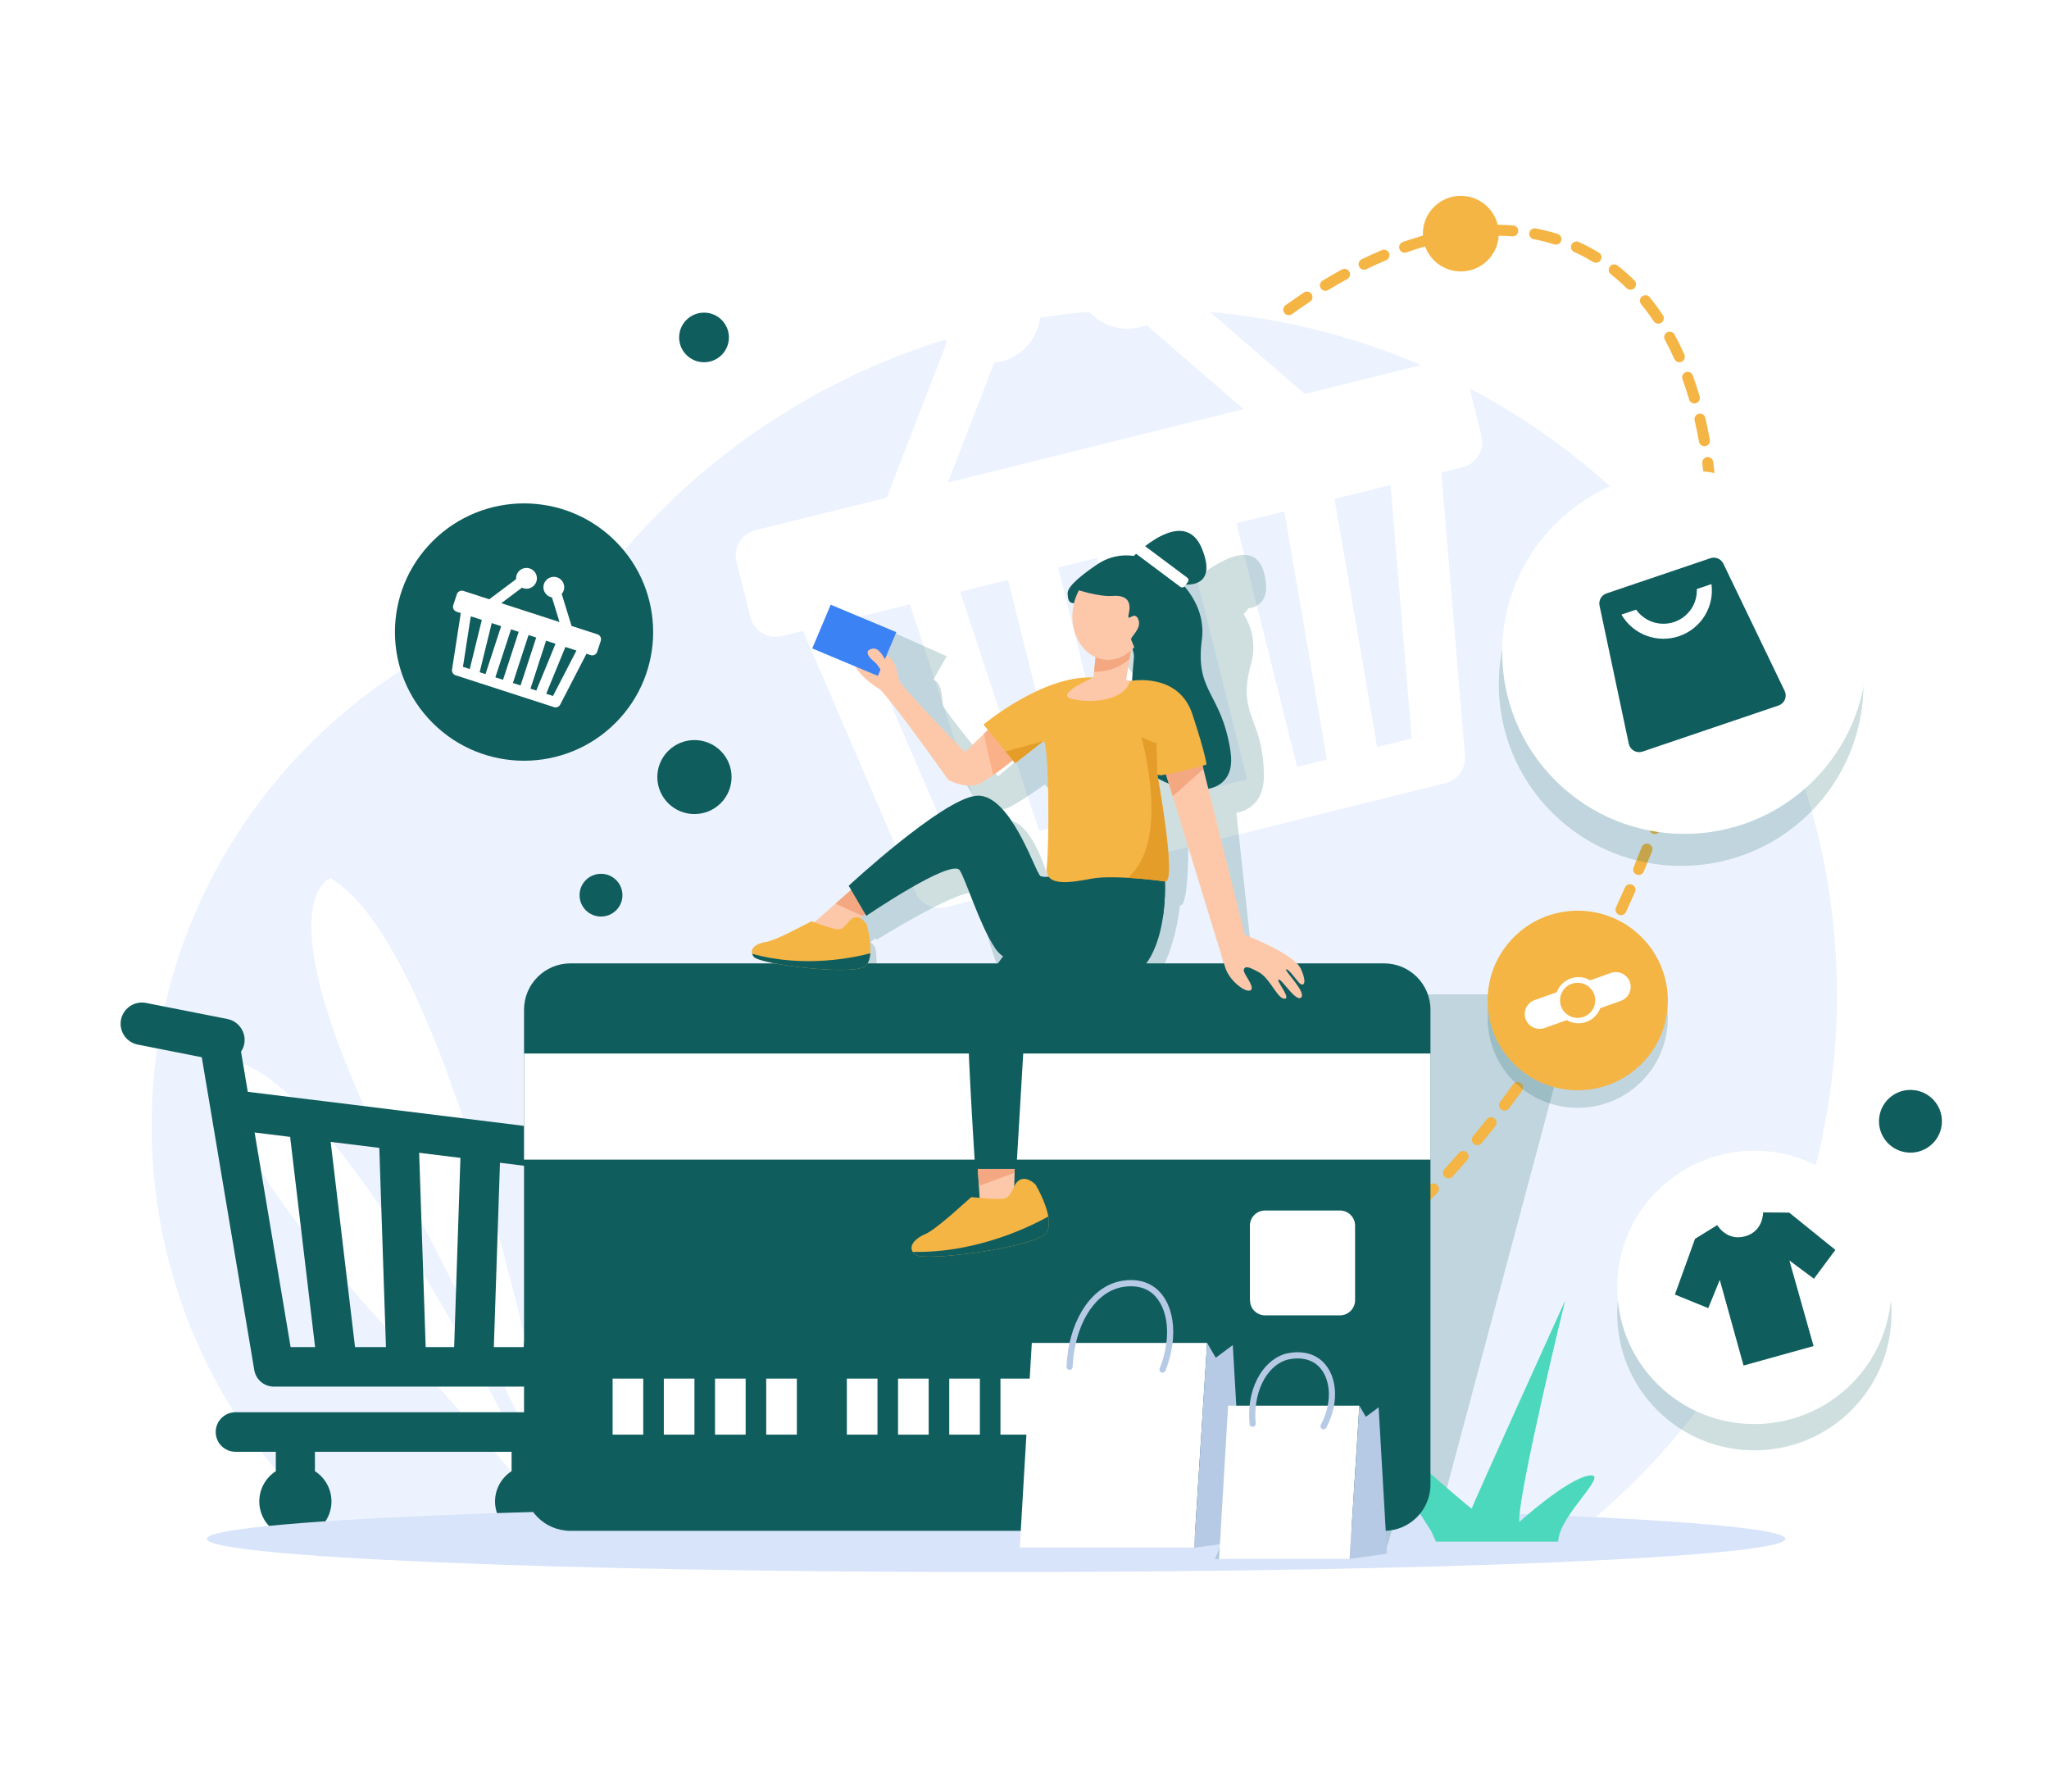 <svg width="430" height="376" viewBox="0 0 430 376" fill="none" xmlns="http://www.w3.org/2000/svg">
<path d="M465 0H-35V376H465V0Z" fill="white"/>
<path d="M73.998 324.372H217.474C243.211 303.561 259.66 271.789 259.66 236.187C259.66 173.495 208.655 122.673 145.736 122.673C82.817 122.673 31.81 173.495 31.81 236.187C31.81 271.789 48.26 303.561 73.998 324.372Z" fill="#ECF3FE"/>
<path d="M118.275 318.338C118.275 318.338 96.854 200.551 69.391 184.281C69.391 184.281 53.531 188.981 84.552 248.834C115.573 308.687 118.275 318.338 118.275 318.338Z" fill="white"/>
<path d="M118.445 322.873C118.445 322.873 75.6 230.216 49.461 222.615C49.461 222.615 37.377 229.86 75.765 272.67C114.153 315.481 118.445 322.873 118.445 322.873Z" fill="white"/>
<path d="M158.981 327.411H323.019C360.764 301.435 385.498 258.026 385.498 208.859C385.498 129.343 320.804 64.882 240.999 64.882C161.194 64.882 96.502 129.344 96.502 208.859C96.502 258.03 121.236 301.435 158.981 327.411Z" fill="#ECF3FE"/>
<path d="M137.428 251.083L136.446 249.363L133.71 244.569L131.665 240.985L130.386 238.742L128.83 238.554L120.144 237.483C120.13 237.476 120.115 237.473 120.099 237.474L119.83 237.447L110.534 236.299L89.717 233.724L84.122 233.034H84.086L73.172 231.687L68.36 231.093L65.106 230.692C65.075 230.684 65.043 230.681 65.011 230.683H64.965L51.996 229.078L50.951 222.855L50.58 220.643C50.912 220.162 51.142 219.618 51.256 219.045C51.392 218.359 51.363 217.651 51.173 216.977C51.173 216.975 51.172 216.972 51.17 216.971C51.168 216.969 51.166 216.968 51.163 216.968C50.938 216.179 50.5 215.467 49.897 214.909C49.293 214.351 48.547 213.97 47.741 213.806L30.641 210.432C30.354 210.377 30.063 210.349 29.771 210.349C28.663 210.351 27.595 210.764 26.775 211.507C25.954 212.25 25.44 213.27 25.332 214.369C25.224 215.468 25.529 216.568 26.188 217.455C26.848 218.343 27.814 218.955 28.901 219.172L42.344 221.827L42.593 223.32L44.259 233.203C44.275 233.355 44.3 233.506 44.334 233.656L53.364 287.47C53.526 288.438 54.026 289.317 54.777 289.952C55.527 290.586 56.48 290.935 57.464 290.937H121.541L120.162 296.312H49.368C48.275 296.328 47.231 296.772 46.464 297.548C45.697 298.325 45.266 299.371 45.266 300.46C45.266 301.55 45.697 302.596 46.464 303.372C47.231 304.148 48.275 304.592 49.368 304.609H57.884V308.678C56.509 309.561 55.458 310.864 54.887 312.392C54.317 313.92 54.259 315.59 54.721 317.154C55.182 318.718 56.14 320.091 57.45 321.067C58.76 322.043 60.352 322.571 61.988 322.571C63.624 322.571 65.216 322.043 66.526 321.067C67.835 320.091 68.793 318.718 69.255 317.154C69.717 315.59 69.658 313.92 69.088 312.392C68.518 310.864 67.467 309.561 66.091 308.678V304.609H107.358V308.678C105.983 309.561 104.932 310.864 104.362 312.392C103.792 313.92 103.733 315.59 104.195 317.154C104.657 318.718 105.614 320.091 106.924 321.067C108.234 322.043 109.826 322.571 111.462 322.571C113.098 322.571 114.69 322.043 116 321.067C117.31 320.091 118.268 318.718 118.729 317.154C119.191 315.59 119.133 313.92 118.563 312.392C117.992 310.864 116.941 309.561 115.566 308.678V304.609H123.396C124.319 304.608 125.215 304.302 125.943 303.738C126.671 303.173 127.19 302.383 127.417 301.493L130.625 288.964L131.234 286.567L138.97 256.346L139.419 254.597L137.428 251.083ZM60.99 282.645L53.789 239.748L53.431 237.615L56.391 237.982L60.878 238.537H60.888L62.787 254.528L64.045 265.127L66.126 282.645H60.99ZM74.508 282.645L72.426 265.127L70.634 250.016L69.645 241.704L69.393 239.588L78.394 240.694L79.599 240.843L79.669 242.892L79.731 244.781L79.826 247.61L80.41 265.127L80.996 282.645H74.508ZM96.482 247.186L95.889 265.127L95.308 282.645H89.332L88.744 265.127L88.157 247.61L88.034 243.971L87.963 241.876L90.347 242.171L96.623 242.946L96.482 247.186ZM112.269 264.725L112.216 265.127L109.883 282.645H103.637L104.22 265.127L104.669 251.605L104.73 249.782L104.837 246.57L104.855 246.046L104.924 243.969L111.162 244.738L113.088 244.976L114.87 245.195L112.269 264.725ZM123.659 282.645H118.275L121.226 260.522L122.861 248.262L123.134 246.21L125.46 246.492L132.692 247.385L123.659 282.645Z" fill="#105D5E"/>
<path d="M301.415 75.832L273.832 82.67L247.353 59.754C247.713 57.398 247.283 54.99 246.129 52.902C244.976 50.815 243.164 49.164 240.973 48.207C238.783 47.251 236.337 47.04 234.014 47.61C231.692 48.179 229.623 49.495 228.128 51.355C226.633 53.215 225.795 55.515 225.745 57.898C225.695 60.28 226.435 62.612 227.851 64.533C229.266 66.454 231.278 67.856 233.575 68.521C235.871 69.187 238.324 69.079 240.553 68.214C240.564 68.208 240.577 68.202 240.594 68.191L260.994 85.85L198.926 101.238L208.643 76.113C208.66 76.114 208.677 76.114 208.694 76.113C211.079 75.838 213.305 74.787 215.028 73.122C216.751 71.457 217.875 69.272 218.225 66.906C218.574 64.54 218.13 62.126 216.961 60.037C215.792 57.948 213.964 56.302 211.761 55.354C209.557 54.407 207.101 54.21 204.774 54.795C202.447 55.381 200.379 56.715 198.891 58.591C197.402 60.468 196.577 62.781 196.544 65.172C196.51 67.563 197.269 69.899 198.704 71.816L186.088 104.427L158.51 111.264C157.82 111.435 157.17 111.739 156.598 112.161C156.026 112.582 155.543 113.111 155.177 113.718C154.81 114.326 154.567 114.999 154.462 115.7C154.357 116.4 154.391 117.115 154.563 117.803L157.488 129.518C157.659 130.205 157.965 130.852 158.388 131.422C158.811 131.992 159.342 132.473 159.951 132.837C160.56 133.202 161.236 133.444 161.939 133.549C162.642 133.653 163.359 133.619 164.049 133.447L168.527 132.337L192.134 187.217C192.642 188.394 193.553 189.353 194.704 189.923C195.855 190.493 197.173 190.637 198.421 190.33L303.342 164.312C304.589 164.002 305.685 163.26 306.434 162.218C307.183 161.177 307.535 159.904 307.428 158.627L302.475 99.125L306.954 98.015C307.644 97.844 308.293 97.54 308.865 97.119C309.437 96.698 309.92 96.169 310.287 95.562C310.653 94.955 310.896 94.282 311.002 93.581C311.108 92.881 311.074 92.166 310.902 91.479L307.977 79.764C307.806 79.076 307.5 78.429 307.078 77.859C306.655 77.289 306.124 76.808 305.514 76.442C304.905 76.077 304.229 75.835 303.526 75.731C302.822 75.626 302.105 75.66 301.415 75.832ZM211.557 121.665L224.322 172.783L218.07 174.332C212.216 156.66 204.324 132.815 201.489 124.161L211.557 121.665ZM222.062 119.06L230.249 117.031L243.019 168.149L234.831 170.179L222.062 119.06ZM240.755 114.425L248.935 112.398L261.7 163.516L253.519 165.543L240.755 114.425ZM259.447 109.792L269.512 107.297C271.077 116.266 275.327 141.019 278.463 159.36L272.211 160.91L259.447 109.792ZM179.177 129.693L190.958 126.771C193.085 133.3 198.637 150.104 207.531 176.946L200.275 178.744L179.177 129.693ZM296.253 154.95L289.003 156.747C284.237 128.882 281.234 111.446 280.041 104.686L291.823 101.764L296.253 154.95Z" fill="white"/>
<g style="mix-blend-mode:multiply" opacity="0.2">
<path d="M273.532 208.313C272.516 205.101 262.791 201.195 262.791 201.195L259.474 170.559C262.75 169.901 265.308 167.582 265.24 162.595C265.073 150.192 259.496 150.418 262.547 139.255C263.622 135.328 262.808 131.751 260.984 128.844L261.693 128.054C261.793 127.945 261.857 127.808 261.876 127.661C264.201 127.372 266.732 125.866 265.294 120.258C263.572 113.537 256.866 117.167 253.063 119.89L252.564 119.468C252.312 119.256 251.904 119.312 251.649 119.593L250.839 120.495C250.585 120.777 250.585 121.176 250.839 121.389L250.976 121.505L250.754 121.693C248.19 121.303 245.404 121.903 242.953 123.393C239.978 125.201 235.903 127.956 235.747 129.56C235.595 131.125 235.858 131.595 236.814 131.608C236.637 132.062 236.486 132.525 236.361 132.996C235.179 137.46 236.662 141.511 239.726 142.95C239.499 143.884 239.194 145.121 238.972 146.022L238.679 147.204C228.12 146.64 214.199 157.074 214.199 157.074L214.967 158.21L213.997 159.027L209.458 162.86C209.458 162.86 198.125 149.125 197.888 147.998C197.65 146.871 197.782 143.956 196.452 142.959C196.271 142.831 196.077 142.722 195.874 142.635L198.663 137.682L185.708 131.918L180.539 141.097L189.078 144.896C189.685 146.788 192.042 148.691 193.328 149.57C194.979 150.698 205.147 168.66 205.147 168.66C205.147 168.66 208.841 170.941 211.958 169.307C212.792 168.868 213.757 168.289 214.723 167.675C216.515 166.533 218.313 165.274 219.277 164.586L219.687 165.192L226.308 160.53C227.472 160.832 224.385 182.629 223.241 186.99C223.007 187.878 223.075 188.532 223.363 189.009C222.797 189.089 222.1 189.128 221.616 188.869C221.507 188.81 221.361 188.464 221.174 187.91C219.924 184.221 216.835 171.246 210.42 172.03C203.051 172.933 181.119 190.898 181.119 190.898L181.496 191.758L177.808 194.649L172.83 198.549C172.646 198.471 172.457 198.405 172.264 198.352C172.122 198.36 164.347 202.352 162.189 202.656C160.31 202.919 158.604 203.852 158.84 205.165C158.883 205.384 158.966 205.593 159.084 205.782C160.077 207.42 179.989 209.895 182.369 207.662C183.029 207.041 183.431 206.094 183.663 205.054C184.267 202.352 183.742 199.008 183.742 199.008C183.709 198.967 183.345 198.094 182.61 197.692L183.167 197.271L183.754 196.827L183.924 197.21C183.924 197.21 203.526 185.033 204.89 187.664C205.896 189.604 207.514 199.404 209.921 203.803C210.398 204.672 210.905 205.329 211.444 205.675C206.991 210.731 203.087 215.19 202.682 216.039C201.716 218.069 199.261 250.314 199.261 250.314H199.802L199.33 256.375C198.368 256.281 197.658 256.205 197.595 256.226C197.429 256.277 189.388 262.98 186.908 263.95C184.754 264.796 182.999 266.33 183.682 267.71C183.801 267.941 183.963 268.148 184.159 268.319C185.836 269.84 210.274 266.721 212.431 263.555C213.031 262.674 213.222 261.509 213.186 260.29C213.091 257.122 211.454 253.577 211.454 253.577C211.381 253.526 210.02 251.824 208.341 252.583C207.755 252.846 207.329 253.372 206.941 253.958L207.42 251.113L207.555 250.312H207.904L213.721 221.335C213.721 221.335 225.428 214.457 236.01 210.85C241.589 208.949 244.546 202.907 246.093 197.622C246.815 195.124 247.327 192.571 247.622 189.989H247.639C249.874 190.326 249.372 172.36 249.235 168.384C249.911 168.805 250.62 169.172 251.355 169.48C251.478 170.232 251.624 171.118 251.788 172.112C253.526 182.734 257.315 205.81 257.731 208.08C258.274 211.041 261.483 213.549 262.443 212.76C263.404 211.97 261.189 209.237 261.552 208.475C261.915 207.713 262.557 207.772 264.691 209.066C266.825 210.361 267.729 214.591 269.227 214.591C270.725 214.591 267.888 210.674 268.582 210.561C269.276 210.448 271.546 215.409 272.774 214.312C274.003 213.214 270.01 208.672 270.436 208.448C270.861 208.224 271.794 209.858 272.641 211.069C273.487 212.279 274.548 211.527 273.532 208.313ZM245.387 147.768L246.782 143.35L247.348 141.572C247.467 141.478 247.585 141.384 247.701 141.283C247.834 141.911 247.87 142.472 247.774 142.919C247.586 143.833 247.141 145.638 246.682 147.874C246.421 147.908 246.273 147.936 246.273 147.936L245.387 147.768Z" fill="#105D5E"/>
</g>
<g style="mix-blend-mode:multiply" opacity="0.2">
<path d="M321.573 208.638H150.861C145.475 208.638 140.007 212.757 138.648 217.836L136.321 226.54L130.686 247.613L113.436 312.125C112.077 317.201 115.343 321.323 120.73 321.323H291.442C296.828 321.323 302.297 317.204 303.656 312.125L320.906 247.613L326.541 226.54L328.868 217.836C330.225 212.757 326.959 208.638 321.573 208.638Z" fill="#105D5E"/>
</g>
<path d="M209.042 329.843C300.52 329.843 374.676 326.722 374.676 322.871C374.676 319.021 300.52 315.899 209.042 315.899C117.565 315.899 43.408 319.021 43.408 322.871C43.408 326.722 117.565 329.843 209.042 329.843Z" fill="#D7E4F9"/>
<path d="M129.134 151.708C139.715 141.165 139.715 124.071 129.134 113.528C118.553 102.984 101.397 102.984 90.816 113.528C80.234 124.071 80.234 141.165 90.816 151.708C101.397 162.251 118.553 162.251 129.134 151.708Z" fill="#105D5E"/>
<path d="M125.377 133.092L119.946 131.334L117.881 124.622C118.194 124.259 118.378 123.803 118.404 123.325C118.43 122.847 118.298 122.374 118.027 121.979C117.755 121.583 117.361 121.288 116.905 121.139C116.448 120.99 115.955 120.995 115.502 121.154C115.048 121.312 114.66 121.615 114.397 122.016C114.134 122.416 114.011 122.892 114.047 123.37C114.084 123.847 114.277 124.299 114.597 124.656C114.917 125.013 115.347 125.254 115.819 125.343H115.828L117.42 130.513L105.2 126.557L109.54 123.305C109.543 123.308 109.546 123.31 109.549 123.311C109.984 123.517 110.476 123.574 110.947 123.473C111.418 123.372 111.843 123.119 112.155 122.753C112.467 122.387 112.649 121.929 112.673 121.449C112.697 120.969 112.561 120.495 112.287 120.1C112.013 119.705 111.616 119.412 111.157 119.265C110.698 119.118 110.204 119.126 109.75 119.287C109.296 119.449 108.909 119.755 108.647 120.159C108.386 120.563 108.266 121.041 108.306 121.519L102.675 125.739L97.245 123.981C97.109 123.937 96.966 123.92 96.824 123.931C96.681 123.942 96.543 123.981 96.415 124.046C96.288 124.11 96.175 124.199 96.082 124.308C95.989 124.416 95.919 124.541 95.874 124.677L95.12 126.984C95.031 127.257 95.055 127.554 95.185 127.81C95.316 128.066 95.544 128.26 95.818 128.349L96.7 128.631L94.864 140.485C94.825 140.739 94.878 140.999 95.013 141.218C95.148 141.437 95.357 141.602 95.603 141.681L116.263 148.369C116.509 148.448 116.775 148.438 117.014 148.34C117.252 148.242 117.449 148.062 117.567 147.834L123.075 137.169L123.957 137.451C124.092 137.495 124.236 137.512 124.378 137.501C124.52 137.489 124.659 137.451 124.786 137.386C124.914 137.321 125.027 137.232 125.119 137.124C125.212 137.016 125.282 136.89 125.326 136.755L126.081 134.449C126.167 134.176 126.142 133.88 126.01 133.626C125.878 133.372 125.651 133.18 125.377 133.092ZM105.172 131.378L101.887 141.442L100.66 141.043C101.549 137.412 102.75 132.512 103.191 130.736L105.172 131.378ZM107.241 132.048L108.852 132.57L105.566 142.634L103.955 142.111L107.241 132.048ZM110.92 133.239L112.53 133.761L109.245 143.825L107.635 143.303L110.92 133.239ZM114.599 134.431L116.58 135.072C115.89 136.764 113.972 141.435 112.548 144.893L111.322 144.494L114.599 134.431ZM98.796 129.315L101.116 130.067C100.781 131.405 99.934 134.861 98.584 140.374L97.156 139.911L98.796 129.315ZM116.051 146.027L114.624 145.565C116.786 140.311 118.136 137.022 118.654 135.743L120.974 136.495L116.051 146.027Z" fill="white"/>
<path d="M290.805 260.178C290.57 260.178 290.34 260.107 290.147 259.973C289.954 259.84 289.806 259.651 289.723 259.432C289.64 259.213 289.626 258.974 289.683 258.747C289.739 258.52 289.864 258.315 290.041 258.161C291.173 257.168 292.319 256.135 293.442 255.091C293.667 254.882 293.965 254.771 294.271 254.782C294.578 254.792 294.867 254.924 295.076 255.147C295.286 255.37 295.397 255.667 295.386 255.973C295.376 256.278 295.244 256.567 295.02 256.775C293.879 257.835 292.718 258.884 291.567 259.891C291.357 260.076 291.085 260.178 290.805 260.178ZM297.567 253.893C297.337 253.894 297.112 253.826 296.921 253.699C296.73 253.572 296.581 253.39 296.494 253.178C296.407 252.967 296.385 252.733 296.432 252.509C296.478 252.285 296.59 252.079 296.755 251.919C297.832 250.858 298.917 249.757 299.978 248.658C300.191 248.438 300.483 248.31 300.79 248.304C301.097 248.298 301.393 248.414 301.615 248.626C301.836 248.838 301.964 249.129 301.97 249.434C301.976 249.74 301.86 250.036 301.647 250.256C300.572 251.373 299.472 252.485 298.379 253.56C298.163 253.774 297.871 253.894 297.567 253.894V253.893ZM303.97 247.244C303.746 247.243 303.527 247.178 303.339 247.056C303.151 246.935 303.003 246.761 302.913 246.557C302.822 246.353 302.793 246.127 302.829 245.906C302.865 245.686 302.964 245.481 303.115 245.316C304.138 244.196 305.165 243.045 306.167 241.891C306.266 241.777 306.387 241.683 306.523 241.615C306.659 241.548 306.807 241.507 306.958 241.497C307.11 241.486 307.262 241.505 307.406 241.553C307.55 241.6 307.683 241.676 307.798 241.775C307.912 241.874 308.006 241.995 308.074 242.13C308.142 242.265 308.183 242.413 308.194 242.563C308.204 242.714 308.185 242.866 308.137 243.009C308.089 243.153 308.014 243.286 307.914 243.4C306.9 244.566 305.86 245.733 304.825 246.867C304.717 246.985 304.585 247.08 304.438 247.145C304.29 247.21 304.131 247.244 303.97 247.244ZM310.024 240.277C309.806 240.276 309.593 240.214 309.408 240.097C309.224 239.98 309.077 239.814 308.984 239.617C308.891 239.42 308.855 239.201 308.882 238.986C308.908 238.77 308.996 238.566 309.134 238.397C310.098 237.232 311.069 236.031 312.017 234.825C312.209 234.594 312.485 234.446 312.785 234.414C313.085 234.382 313.386 234.468 313.623 234.654C313.86 234.84 314.015 235.111 314.055 235.409C314.094 235.707 314.015 236.008 313.835 236.249C312.875 237.465 311.893 238.679 310.917 239.859C310.808 239.99 310.672 240.096 310.518 240.168C310.364 240.24 310.195 240.278 310.024 240.277ZM315.741 233.034C315.527 233.034 315.316 232.974 315.134 232.861C314.951 232.749 314.804 232.588 314.708 232.396C314.612 232.205 314.571 231.991 314.591 231.778C314.61 231.565 314.689 231.361 314.818 231.19C315.728 229.982 316.643 228.739 317.538 227.494C317.626 227.371 317.738 227.267 317.867 227.187C317.996 227.107 318.139 227.053 318.289 227.029C318.439 227.004 318.592 227.009 318.74 227.043C318.888 227.078 319.028 227.141 319.151 227.229C319.274 227.317 319.379 227.429 319.459 227.557C319.539 227.686 319.593 227.829 319.618 227.978C319.643 228.127 319.638 228.28 319.603 228.427C319.569 228.574 319.505 228.713 319.417 228.836C318.513 230.094 317.588 231.351 316.668 232.573C316.56 232.716 316.42 232.833 316.259 232.912C316.099 232.992 315.921 233.034 315.741 233.034ZM321.129 225.543C320.919 225.543 320.713 225.485 320.533 225.377C320.353 225.269 320.206 225.113 320.108 224.928C320.01 224.743 319.964 224.534 319.976 224.325C319.988 224.116 320.058 223.914 320.176 223.741C321.034 222.491 321.894 221.209 322.734 219.93C322.815 219.799 322.922 219.685 323.047 219.596C323.173 219.506 323.316 219.443 323.467 219.409C323.618 219.375 323.774 219.372 323.926 219.4C324.078 219.427 324.223 219.485 324.352 219.569C324.482 219.654 324.593 219.763 324.679 219.891C324.765 220.019 324.825 220.163 324.855 220.314C324.884 220.465 324.883 220.621 324.851 220.771C324.819 220.922 324.757 221.065 324.669 221.191C323.82 222.484 322.951 223.779 322.084 225.045C321.978 225.199 321.836 225.325 321.67 225.411C321.504 225.498 321.319 225.543 321.132 225.543H321.129ZM326.191 217.835C325.985 217.835 325.783 217.78 325.605 217.675C325.427 217.571 325.281 217.421 325.181 217.241C325.081 217.061 325.031 216.858 325.037 216.652C325.042 216.447 325.103 216.246 325.212 216.072C326.018 214.787 326.824 213.47 327.61 212.16C327.684 212.022 327.785 211.901 327.907 211.803C328.029 211.705 328.17 211.633 328.321 211.592C328.472 211.55 328.629 211.539 328.785 211.56C328.94 211.58 329.089 211.633 329.224 211.713C329.358 211.793 329.475 211.899 329.567 212.026C329.658 212.152 329.724 212.296 329.758 212.448C329.792 212.6 329.795 212.758 329.767 212.911C329.738 213.065 329.678 213.211 329.591 213.341C328.798 214.664 327.988 215.994 327.169 217.289C327.065 217.454 326.921 217.59 326.75 217.685C326.579 217.78 326.387 217.83 326.191 217.83V217.835ZM330.932 209.922C330.73 209.922 330.531 209.869 330.355 209.768C330.18 209.667 330.034 209.522 329.933 209.348C329.831 209.173 329.777 208.975 329.777 208.774C329.776 208.572 329.829 208.374 329.929 208.199C330.684 206.883 331.439 205.535 332.168 204.193C332.24 204.061 332.339 203.943 332.457 203.848C332.575 203.753 332.71 203.682 332.856 203.639C333.002 203.596 333.154 203.582 333.305 203.598C333.456 203.614 333.602 203.66 333.736 203.732C333.869 203.804 333.987 203.902 334.082 204.02C334.178 204.137 334.249 204.272 334.292 204.417C334.335 204.562 334.349 204.715 334.333 204.865C334.317 205.015 334.272 205.161 334.199 205.294C333.459 206.649 332.698 208.01 331.935 209.336C331.834 209.513 331.688 209.659 331.512 209.761C331.336 209.863 331.136 209.917 330.932 209.917V209.922ZM335.353 201.827C335.154 201.827 334.959 201.776 334.786 201.679C334.614 201.581 334.469 201.442 334.366 201.272C334.263 201.103 334.205 200.911 334.198 200.713C334.192 200.516 334.236 200.32 334.327 200.144C335.03 198.795 335.73 197.418 336.408 196.054C336.659 195.546 336.909 195.039 337.157 194.531C337.302 194.276 337.539 194.086 337.82 193.999C338.101 193.912 338.405 193.935 338.67 194.063C338.934 194.192 339.14 194.416 339.244 194.69C339.349 194.964 339.344 195.268 339.232 195.539C338.98 196.051 338.729 196.563 338.477 197.075C337.792 198.454 337.086 199.843 336.376 201.205C336.279 201.391 336.131 201.547 335.951 201.656C335.771 201.765 335.564 201.823 335.353 201.823V201.827ZM340.176 192.023C339.983 192.023 339.792 191.973 339.622 191.88C339.452 191.787 339.309 191.653 339.204 191.491C339.1 191.328 339.038 191.142 339.025 190.949C339.011 190.756 339.047 190.563 339.127 190.388C339.768 189.009 340.403 187.601 341.014 186.207C341.141 185.932 341.371 185.719 341.654 185.611C341.937 185.504 342.252 185.512 342.529 185.634C342.807 185.755 343.025 185.98 343.138 186.26C343.251 186.541 343.249 186.854 343.132 187.132C342.511 188.542 341.87 189.961 341.224 191.354C341.13 191.552 340.983 191.72 340.797 191.838C340.612 191.956 340.396 192.018 340.176 192.019V192.023ZM343.89 183.584C343.699 183.584 343.511 183.537 343.343 183.447C343.175 183.358 343.032 183.228 342.926 183.07C342.821 182.912 342.756 182.73 342.738 182.541C342.72 182.352 342.749 182.161 342.823 181.986C343.408 180.576 343.988 179.148 344.543 177.734C344.655 177.45 344.876 177.221 345.156 177.099C345.437 176.976 345.756 176.97 346.041 177.081C346.326 177.193 346.556 177.413 346.679 177.692C346.802 177.972 346.808 178.289 346.696 178.574C346.135 180.002 345.55 181.447 344.958 182.87C344.87 183.08 344.722 183.26 344.532 183.387C344.342 183.514 344.118 183.582 343.89 183.582V183.584ZM347.261 175.003C347.125 175.003 346.99 174.979 346.862 174.931C346.575 174.826 346.341 174.611 346.212 174.333C346.084 174.056 346.071 173.739 346.176 173.453C346.706 172.021 347.225 170.569 347.722 169.135C347.771 168.992 347.849 168.86 347.949 168.747C348.05 168.634 348.172 168.541 348.309 168.475C348.445 168.409 348.593 168.37 348.745 168.361C348.897 168.352 349.048 168.373 349.192 168.422C349.335 168.472 349.468 168.549 349.581 168.649C349.695 168.749 349.788 168.871 349.854 169.007C349.921 169.143 349.96 169.291 349.969 169.442C349.978 169.593 349.957 169.744 349.908 169.887C349.406 171.336 348.881 172.801 348.346 174.251C348.263 174.47 348.116 174.659 347.922 174.793C347.729 174.926 347.499 174.998 347.264 174.998L347.261 175.003ZM350.274 166.291C350.092 166.29 349.913 166.247 349.751 166.165C349.589 166.083 349.448 165.964 349.341 165.817C349.234 165.67 349.163 165.501 349.134 165.322C349.105 165.143 349.118 164.959 349.174 164.787C349.645 163.334 350.099 161.861 350.533 160.409C350.576 160.264 350.648 160.129 350.744 160.012C350.839 159.894 350.957 159.797 351.091 159.725C351.225 159.653 351.371 159.608 351.522 159.592C351.673 159.577 351.826 159.591 351.971 159.634C352.117 159.677 352.252 159.749 352.37 159.844C352.488 159.939 352.586 160.057 352.658 160.19C352.73 160.323 352.775 160.469 352.791 160.62C352.807 160.77 352.792 160.922 352.749 161.067C352.311 162.535 351.849 164.024 351.375 165.494C351.299 165.724 351.152 165.925 350.954 166.068C350.756 166.21 350.518 166.286 350.274 166.286V166.291ZM352.91 157.455C352.807 157.455 352.705 157.441 352.606 157.413C352.311 157.333 352.06 157.139 351.908 156.875C351.756 156.611 351.715 156.298 351.794 156.003C352.2 154.527 352.591 153.035 352.957 151.571C353.031 151.275 353.22 151.02 353.483 150.862C353.745 150.705 354.06 150.658 354.358 150.732C354.655 150.806 354.911 150.994 355.069 151.256C355.227 151.518 355.274 151.831 355.2 152.128C354.83 153.608 354.435 155.117 354.025 156.611C353.957 156.852 353.811 157.065 353.609 157.217C353.408 157.368 353.163 157.45 352.91 157.45V157.455ZM355.143 148.513C355.058 148.512 354.973 148.503 354.89 148.484C354.59 148.417 354.33 148.235 354.166 147.977C354.002 147.719 353.947 147.406 354.014 147.108C354.35 145.614 354.67 144.106 354.964 142.628C354.987 142.474 355.041 142.326 355.123 142.193C355.205 142.06 355.313 141.945 355.441 141.855C355.569 141.765 355.714 141.702 355.868 141.669C356.021 141.637 356.179 141.636 356.333 141.666C356.486 141.697 356.632 141.758 356.761 141.846C356.89 141.935 357 142.048 357.084 142.18C357.168 142.312 357.224 142.459 357.248 142.614C357.273 142.768 357.266 142.925 357.228 143.076C356.93 144.573 356.607 146.099 356.267 147.612C356.209 147.866 356.067 148.094 355.863 148.257C355.659 148.42 355.405 148.509 355.143 148.511V148.513ZM356.943 139.473C356.877 139.474 356.811 139.468 356.745 139.457C356.443 139.405 356.174 139.235 355.997 138.986C355.82 138.736 355.75 138.427 355.802 138.126C356.063 136.622 356.306 135.098 356.524 133.606C356.568 133.304 356.73 133.031 356.976 132.849C357.222 132.666 357.53 132.588 357.833 132.632C358.137 132.676 358.41 132.838 358.594 133.082C358.777 133.327 358.855 133.635 358.811 133.937C358.591 135.449 358.345 136.99 358.08 138.517C358.034 138.784 357.894 139.026 357.686 139.201C357.478 139.375 357.215 139.471 356.943 139.472V139.473ZM358.273 130.355C358.227 130.355 358.182 130.353 358.137 130.347C357.832 130.311 357.555 130.156 357.365 129.917C357.175 129.677 357.088 129.372 357.124 129.069C357.303 127.548 357.46 126.017 357.595 124.518C357.609 124.367 357.652 124.221 357.722 124.087C357.792 123.953 357.888 123.834 358.005 123.737C358.121 123.639 358.255 123.566 358.4 123.521C358.545 123.475 358.697 123.459 358.849 123.472C359 123.486 359.147 123.529 359.281 123.598C359.416 123.668 359.535 123.764 359.633 123.88C359.73 123.996 359.804 124.13 359.849 124.274C359.895 124.419 359.911 124.57 359.898 124.721C359.763 126.242 359.604 127.795 359.426 129.337C359.393 129.618 359.257 129.877 359.044 130.065C358.831 130.252 358.557 130.355 358.273 130.354V130.355ZM359.083 121.176H359.016C358.71 121.159 358.423 121.021 358.219 120.793C358.015 120.565 357.91 120.265 357.927 119.96C358.016 118.428 358.08 116.891 358.116 115.393C358.12 115.242 358.154 115.093 358.215 114.955C358.277 114.817 358.365 114.692 358.475 114.588C358.585 114.484 358.715 114.402 358.856 114.348C358.998 114.293 359.149 114.267 359.301 114.271C359.453 114.275 359.602 114.309 359.741 114.37C359.88 114.431 360.005 114.519 360.11 114.629C360.214 114.739 360.296 114.868 360.351 115.009C360.405 115.15 360.431 115.301 360.427 115.452C360.389 116.974 360.324 118.535 360.234 120.093C360.216 120.385 360.087 120.66 359.873 120.861C359.66 121.062 359.377 121.174 359.083 121.174V121.176ZM359.311 111.964C359.007 111.964 358.714 111.845 358.497 111.631C358.281 111.417 358.158 111.127 358.155 110.823C358.141 109.292 358.099 107.757 358.029 106.26C358.021 105.958 358.131 105.664 358.338 105.443C358.544 105.222 358.829 105.09 359.132 105.076C359.435 105.062 359.731 105.167 359.957 105.369C360.183 105.57 360.32 105.852 360.34 106.153C360.41 107.679 360.453 109.242 360.467 110.803C360.468 110.954 360.44 111.104 360.383 111.244C360.326 111.384 360.242 111.512 360.136 111.62C360.029 111.728 359.903 111.814 359.763 111.873C359.623 111.932 359.473 111.963 359.322 111.964H359.311ZM358.879 102.761C358.59 102.76 358.312 102.652 358.099 102.457C357.886 102.262 357.754 101.995 357.729 101.708C357.597 100.18 357.432 98.655 357.24 97.176C357.208 96.877 357.295 96.577 357.482 96.341C357.669 96.105 357.942 95.951 358.241 95.912C358.541 95.874 358.844 95.953 359.085 96.134C359.326 96.315 359.487 96.583 359.533 96.88C359.729 98.391 359.897 99.949 360.032 101.511C360.045 101.661 360.029 101.813 359.983 101.957C359.937 102.102 359.863 102.235 359.765 102.351C359.668 102.467 359.548 102.562 359.413 102.632C359.279 102.702 359.131 102.744 358.98 102.757C358.946 102.759 358.912 102.76 358.879 102.76V102.761ZM357.685 93.624C357.414 93.624 357.151 93.528 356.943 93.355C356.735 93.181 356.595 92.94 356.547 92.674C356.277 91.161 355.97 89.666 355.635 88.218C355.597 88.069 355.589 87.915 355.612 87.763C355.635 87.611 355.688 87.465 355.768 87.334C355.848 87.203 355.954 87.089 356.079 87C356.204 86.91 356.346 86.846 356.496 86.811C356.646 86.777 356.801 86.773 356.953 86.799C357.105 86.826 357.25 86.882 357.379 86.965C357.509 87.048 357.621 87.156 357.708 87.282C357.795 87.409 357.856 87.552 357.887 87.702C358.232 89.184 358.547 90.723 358.824 92.274C358.853 92.44 358.846 92.61 358.802 92.773C358.759 92.936 358.68 93.087 358.572 93.216C358.463 93.345 358.327 93.449 358.174 93.52C358.021 93.591 357.854 93.628 357.685 93.628V93.624ZM355.591 84.654C355.341 84.654 355.098 84.573 354.898 84.423C354.698 84.274 354.552 84.064 354.482 83.825C354.051 82.354 353.575 80.905 353.067 79.516C352.979 79.233 353.003 78.927 353.135 78.662C353.267 78.397 353.497 78.193 353.776 78.092C354.055 77.991 354.362 78.001 354.634 78.12C354.906 78.238 355.122 78.457 355.237 78.73C355.758 80.165 356.249 81.662 356.694 83.178C356.744 83.35 356.754 83.53 356.721 83.706C356.689 83.882 356.616 84.048 356.509 84.191C356.401 84.334 356.262 84.451 356.102 84.531C355.941 84.611 355.764 84.653 355.585 84.654H355.591ZM352.431 76.006C352.207 76.006 351.988 75.941 351.801 75.82C351.613 75.698 351.465 75.525 351.374 75.321C350.751 73.925 350.078 72.562 349.375 71.271C349.237 71.003 349.21 70.692 349.299 70.405C349.389 70.118 349.587 69.877 349.852 69.733C350.117 69.59 350.428 69.555 350.719 69.637C351.009 69.719 351.256 69.91 351.407 70.171C352.139 71.516 352.839 72.934 353.487 74.385C353.565 74.56 353.598 74.752 353.583 74.944C353.568 75.135 353.505 75.32 353.4 75.481C353.295 75.642 353.152 75.774 352.982 75.866C352.813 75.957 352.624 76.005 352.431 76.006ZM348.012 67.922C347.821 67.922 347.633 67.875 347.465 67.785C347.297 67.695 347.153 67.565 347.048 67.406C346.207 66.142 345.308 64.924 344.379 63.786C344.202 63.547 344.124 63.25 344.161 62.956C344.198 62.661 344.347 62.393 344.578 62.205C344.809 62.018 345.104 61.927 345.401 61.95C345.697 61.974 345.974 62.111 346.172 62.332C347.148 63.528 348.091 64.806 348.973 66.134C349.088 66.307 349.153 66.508 349.163 66.716C349.172 66.924 349.125 67.13 349.026 67.313C348.928 67.496 348.781 67.649 348.602 67.756C348.423 67.863 348.219 67.919 348.01 67.92L348.012 67.922ZM270.465 66.127C270.221 66.128 269.982 66.051 269.784 65.908C269.586 65.765 269.439 65.563 269.363 65.331C269.288 65.099 269.288 64.85 269.364 64.618C269.44 64.387 269.588 64.185 269.786 64.042C271.056 63.127 272.345 62.233 273.618 61.386C273.744 61.298 273.887 61.236 274.037 61.204C274.187 61.172 274.343 61.17 274.494 61.199C274.645 61.227 274.789 61.285 274.918 61.37C275.046 61.455 275.156 61.564 275.241 61.691C275.327 61.819 275.386 61.962 275.415 62.113C275.444 62.263 275.443 62.418 275.411 62.568C275.38 62.718 275.318 62.86 275.231 62.986C275.143 63.112 275.032 63.22 274.902 63.302C273.653 64.132 272.388 65.01 271.141 65.908C270.944 66.051 270.706 66.128 270.462 66.128L270.465 66.127ZM278.158 61.016C277.906 61.017 277.66 60.935 277.459 60.784C277.257 60.632 277.111 60.419 277.043 60.177C276.975 59.934 276.988 59.677 277.08 59.443C277.173 59.209 277.34 59.011 277.556 58.881C278.899 58.065 280.26 57.283 281.601 56.545C281.87 56.398 282.186 56.363 282.48 56.448C282.775 56.534 283.023 56.732 283.171 57C283.318 57.267 283.353 57.583 283.268 57.876C283.182 58.169 282.983 58.417 282.714 58.564C281.404 59.281 280.073 60.05 278.758 60.848C278.577 60.959 278.368 61.018 278.156 61.017L278.158 61.016ZM342.179 60.797C341.874 60.798 341.581 60.678 341.365 60.464C340.303 59.413 339.181 58.424 338.005 57.501C337.779 57.307 337.637 57.034 337.608 56.739C337.579 56.443 337.666 56.148 337.85 55.914C338.034 55.681 338.302 55.528 338.597 55.486C338.892 55.444 339.192 55.518 339.434 55.691C340.679 56.669 341.867 57.716 342.992 58.829C343.155 58.99 343.266 59.195 343.312 59.419C343.357 59.642 343.335 59.874 343.247 60.085C343.16 60.296 343.012 60.477 342.822 60.604C342.631 60.731 342.407 60.798 342.178 60.798L342.179 60.797ZM286.26 56.588C285.999 56.588 285.745 56.5 285.541 56.338C285.336 56.176 285.193 55.949 285.134 55.696C285.075 55.442 285.104 55.176 285.216 54.941C285.328 54.706 285.517 54.515 285.752 54.401C287.173 53.712 288.607 53.06 290.017 52.467C290.298 52.357 290.611 52.36 290.889 52.477C291.167 52.593 291.389 52.814 291.506 53.091C291.624 53.368 291.628 53.68 291.518 53.96C291.408 54.24 291.192 54.466 290.917 54.59C289.544 55.167 288.148 55.8 286.766 56.47C286.609 56.548 286.436 56.588 286.26 56.588ZM334.924 55.126C334.713 55.126 334.505 55.068 334.325 54.958C333.404 54.4 332.448 53.876 331.483 53.401C331.114 53.218 330.738 53.041 330.363 52.871C330.084 52.745 329.866 52.513 329.758 52.226C329.65 51.94 329.661 51.623 329.788 51.344C329.915 51.066 330.148 50.849 330.435 50.742C330.723 50.634 331.041 50.645 331.321 50.771C331.719 50.951 332.119 51.141 332.511 51.335C333.536 51.841 334.552 52.398 335.53 52.991C335.746 53.121 335.913 53.319 336.005 53.552C336.098 53.786 336.111 54.044 336.043 54.286C335.975 54.528 335.829 54.741 335.627 54.893C335.426 55.045 335.181 55.127 334.928 55.126H334.924ZM294.775 53.016C294.503 53.016 294.239 52.919 294.031 52.744C293.823 52.569 293.684 52.326 293.638 52.059C293.591 51.791 293.642 51.516 293.779 51.282C293.917 51.047 294.133 50.869 294.39 50.778C295.887 50.251 297.393 49.774 298.868 49.362C299.015 49.317 299.171 49.301 299.325 49.316C299.478 49.331 299.628 49.377 299.763 49.451C299.899 49.524 300.019 49.624 300.115 49.745C300.211 49.865 300.282 50.004 300.324 50.152C300.366 50.3 300.377 50.455 300.358 50.608C300.338 50.761 300.289 50.908 300.211 51.041C300.133 51.174 300.03 51.291 299.907 51.383C299.783 51.476 299.642 51.543 299.492 51.581C298.067 51.978 296.609 52.44 295.16 52.95C295.037 52.994 294.907 53.016 294.775 53.016ZM326.525 51.324C326.407 51.324 326.29 51.306 326.177 51.27C324.749 50.824 323.297 50.46 321.826 50.182C321.532 50.118 321.274 49.942 321.107 49.692C320.941 49.441 320.879 49.136 320.936 48.84C320.992 48.545 321.162 48.284 321.409 48.111C321.656 47.939 321.961 47.87 322.258 47.918C323.818 48.214 325.358 48.6 326.873 49.074C327.136 49.156 327.362 49.33 327.508 49.563C327.654 49.797 327.711 50.075 327.669 50.347C327.627 50.62 327.489 50.868 327.279 51.047C327.069 51.226 326.802 51.324 326.525 51.324ZM303.671 50.534C303.385 50.533 303.109 50.426 302.897 50.235C302.686 50.043 302.553 49.78 302.525 49.496C302.496 49.212 302.575 48.928 302.744 48.699C302.914 48.469 303.163 48.31 303.443 48.253C305.006 47.938 306.572 47.689 308.099 47.511C308.25 47.493 308.403 47.505 308.549 47.546C308.695 47.587 308.831 47.657 308.95 47.751C309.069 47.845 309.169 47.961 309.243 48.093C309.317 48.225 309.364 48.37 309.382 48.52C309.399 48.671 309.387 48.823 309.346 48.968C309.304 49.114 309.234 49.25 309.14 49.369C309.046 49.487 308.93 49.586 308.797 49.66C308.664 49.734 308.519 49.781 308.368 49.798C306.904 49.969 305.401 50.209 303.901 50.511C303.825 50.528 303.748 50.536 303.671 50.537V50.534ZM317.462 49.594C317.432 49.594 317.402 49.594 317.368 49.594C315.87 49.481 314.367 49.443 312.865 49.48C312.713 49.483 312.562 49.457 312.421 49.403C312.279 49.348 312.15 49.267 312.04 49.162C311.93 49.058 311.841 48.933 311.78 48.795C311.718 48.657 311.685 48.508 311.681 48.356C311.677 48.205 311.704 48.055 311.758 47.914C311.813 47.773 311.895 47.644 312 47.534C312.104 47.424 312.23 47.337 312.368 47.275C312.507 47.214 312.657 47.181 312.808 47.177C314.389 47.138 315.97 47.178 317.546 47.298C317.846 47.319 318.125 47.455 318.326 47.678C318.526 47.9 318.632 48.192 318.62 48.49C318.609 48.789 318.481 49.072 318.265 49.279C318.048 49.486 317.759 49.6 317.458 49.598L317.462 49.594Z" fill="#F4B545"/>
<path d="M300.333 321.229L283.126 294.271C283.126 294.271 308.868 316.942 308.868 316.517C308.868 316.092 328.459 272.875 328.459 272.875C328.459 272.875 318.538 313.397 318.823 319.349C318.823 319.349 328.756 310.341 333.458 309.603C338.161 308.865 326.998 318.063 327.008 323.46H301.36L300.333 321.229Z" fill="#4CD8BD"/>
<path d="M290.44 202.131H119.728C114.341 202.131 109.974 206.482 109.974 211.85V311.477C109.974 316.845 114.341 321.196 119.728 321.196H290.44C295.826 321.196 300.193 316.845 300.193 311.477V211.85C300.193 206.482 295.826 202.131 290.44 202.131Z" fill="#105D5E"/>
<path d="M284.375 272.809V257.151C284.375 255.402 282.952 253.984 281.196 253.984H265.482C263.727 253.984 262.304 255.402 262.304 257.151V272.809C262.304 274.558 263.727 275.976 265.482 275.976H281.196C282.952 275.976 284.375 274.558 284.375 272.809Z" fill="white"/>
<path d="M300.193 221.045H109.974V243.312H300.193V221.045Z" fill="white"/>
<path d="M134.99 301.01V289.253H128.563V301.01H134.99Z" fill="white"/>
<path d="M145.736 301.01V289.253H139.309V301.01H145.736Z" fill="white"/>
<path d="M156.481 301.011V289.254H150.055V301.011H156.481Z" fill="white"/>
<path d="M167.226 301.01V289.253H160.8V301.01H167.226Z" fill="white"/>
<path d="M184.144 301.01V289.253H177.718V301.01H184.144Z" fill="white"/>
<path d="M194.89 301.011V289.254H188.463V301.011H194.89Z" fill="white"/>
<path d="M205.635 301.01V289.253H199.209V301.01H205.635Z" fill="white"/>
<path d="M216.38 301.01V289.253H209.954V301.01H216.38Z" fill="white"/>
<g style="mix-blend-mode:multiply" opacity="0.2">
<path d="M299.825 295.278L296.438 297.266L295.907 294.939H289.931C292.08 291.001 292.233 287.433 290.467 285.653C288.346 283.515 284.186 284.682 283.967 284.747C279.97 285.922 275.896 289.85 273.525 294.939H270.076L273.885 282.221L269.363 284.875L268.653 281.768H260.767C263.238 276.613 263.248 272.286 260.938 270.371C258.783 268.585 255.183 269.369 254.283 269.594C249.324 270.827 244.131 275.466 240.456 281.768H231.871L214.007 324.715H250.59L256.296 323.936L254.975 327.106H282.375L290.629 325.978L299.825 295.278Z" fill="#105D5E"/>
</g>
<path d="M216.535 281.768H253.319L250.589 324.715H214.006L216.535 281.768Z" fill="white"/>
<path d="M253.319 281.768L255.138 284.875L258.712 282.221L261.071 323.211L250.589 324.715L253.319 281.768Z" fill="#B7CAE5"/>
<path d="M257.725 294.939H285.275L283.23 327.106H255.83L257.725 294.939Z" fill="white"/>
<path d="M285.275 294.939L286.638 297.267L289.315 295.278L291.081 325.979L283.23 327.106L285.275 294.939Z" fill="#B7CAE5"/>
<path d="M243.962 288.027C243.856 288.027 243.751 288.001 243.657 287.952C243.564 287.902 243.483 287.83 243.424 287.743C243.364 287.655 243.327 287.554 243.316 287.449C243.304 287.344 243.319 287.237 243.358 287.139C244.733 283.715 245.225 280.166 244.744 277.145C244.292 274.307 243.028 272.095 241.185 270.916C238.697 269.325 235.65 269.98 234.775 270.218C229.356 271.698 225.474 278.362 225.115 286.802C225.111 286.887 225.091 286.971 225.055 287.048C225.019 287.125 224.968 287.195 224.905 287.252C224.843 287.31 224.769 287.354 224.689 287.384C224.609 287.413 224.523 287.426 224.438 287.422C224.353 287.419 224.269 287.399 224.192 287.363C224.114 287.327 224.045 287.276 223.987 287.214C223.929 287.151 223.884 287.078 223.855 286.998C223.826 286.918 223.812 286.833 223.816 286.748C224.199 277.743 228.465 270.598 234.432 268.97C235.721 268.617 239.027 267.997 241.885 269.826C246.413 272.722 247.54 280.206 244.563 287.62C244.515 287.74 244.432 287.843 244.325 287.915C244.218 287.988 244.092 288.027 243.962 288.027Z" fill="#B7CAE5"/>
<path d="M277.754 299.899C277.642 299.899 277.531 299.87 277.434 299.815C277.336 299.759 277.255 299.68 277.197 299.584C277.14 299.488 277.108 299.379 277.105 299.267C277.102 299.156 277.128 299.045 277.181 298.946C278.502 296.486 279.082 293.8 278.814 291.382C278.563 289.12 277.61 287.27 276.131 286.173C273.49 284.215 269.935 285.349 269.899 285.361C265.613 286.771 262.929 292.368 263.519 298.674C263.532 298.843 263.478 299.011 263.368 299.142C263.258 299.272 263.101 299.354 262.931 299.369C262.761 299.385 262.591 299.333 262.459 299.225C262.327 299.118 262.243 298.962 262.225 298.793C261.904 295.357 262.449 292.119 263.802 289.42C265.123 286.78 267.148 284.902 269.492 284.131C269.664 284.075 273.73 282.778 276.908 285.133C280.644 287.903 281.255 294.104 278.327 299.557C278.272 299.661 278.189 299.747 278.088 299.807C277.987 299.868 277.872 299.9 277.754 299.899Z" fill="#B7CAE5"/>
<path d="M213.184 159.013C213.184 159.013 210.819 160.947 208.419 162.625C207.541 163.239 206.658 163.818 205.886 164.256C202.999 165.889 198.983 163.61 198.983 163.61C198.983 163.61 186.272 145.645 184.46 144.518C182.649 143.391 178.841 140.578 179.294 138.267C179.748 135.957 185.177 136.913 186.648 137.908C188.119 138.904 188.402 141.82 188.797 142.947C189.192 144.074 202.472 157.809 202.472 157.809L206.469 153.977L207.978 152.53L213.184 159.013Z" fill="#FDC8AA"/>
<path d="M188.099 132.641L174.328 126.876L170.458 136.055L184.228 141.82L188.099 132.641Z" fill="#3B82F4"/>
<path d="M186.853 141.041C186.853 141.041 185.23 135.799 183.202 136.088C181.174 136.378 182.268 137.905 183.405 138.771C184.542 139.638 185.721 142.249 185.721 142.249L186.853 141.041Z" fill="#FDC8AA"/>
<path d="M213.184 159.013C213.184 159.013 210.819 160.947 208.419 162.625C207.923 160.544 206.788 155.75 206.469 153.977L207.978 152.53L213.184 159.013Z" fill="#FBB188"/>
<path d="M183.254 190.356L181.053 192.222L179.859 193.232C179.859 193.232 177.767 195.77 177.539 196.107C177.31 196.443 169.732 194.528 169.732 194.528L175.33 189.598L179.009 186.354L183.254 190.356Z" fill="#FDC8AA"/>
<path d="M181.728 202.617C179.664 204.847 159.403 202.373 158.177 200.737C158.034 200.551 157.921 200.343 157.845 200.121C157.419 198.805 158.998 197.875 160.839 197.611C162.955 197.308 170.164 193.315 170.305 193.307C170.445 193.3 174.156 194.793 175.776 194.982C177.397 195.171 177.975 192.761 179.424 192.472C180.872 192.182 181.823 193.907 181.876 193.967C181.876 193.967 182.875 197.31 182.654 200.012C182.569 201.049 182.303 201.996 181.728 202.617Z" fill="#F4B545"/>
<path d="M181.728 202.617C179.664 204.847 159.403 202.373 158.177 200.737C158.034 200.551 157.921 200.343 157.845 200.121C168.883 203.208 179.507 200.855 182.657 200.012C182.569 201.049 182.303 201.996 181.728 202.617Z" fill="#105D5E"/>
<path d="M183.254 190.356L181.053 192.222C179.944 191.729 177.266 190.494 175.33 189.598L179.009 186.354L183.254 190.356Z" fill="#F4A882"/>
<path d="M213.001 243.311L212.925 246.067L212.742 252.899L205.707 253.198L205.084 243.471L213.001 243.311Z" fill="#FDC8AA"/>
<path d="M219.706 258.509C217.996 261.676 194.001 264.794 192.109 263.273C191.887 263.102 191.696 262.896 191.542 262.663C190.663 261.281 192.203 259.749 194.236 258.903C196.575 257.934 203.67 251.23 203.829 251.179C203.989 251.129 208.69 251.754 210.608 251.494C212.525 251.235 212.475 248.298 214.051 247.539C215.627 246.779 217.23 248.479 217.31 248.534C217.31 248.534 219.446 252.079 219.992 255.246C220.206 256.462 220.181 257.627 219.706 258.509Z" fill="#F4B545"/>
<path d="M219.706 258.509C217.996 261.676 194.001 264.794 192.108 263.273C191.887 263.102 191.696 262.896 191.542 262.663C205.135 262.96 216.629 257.137 219.992 255.243C220.206 256.462 220.181 257.627 219.706 258.509Z" fill="#105D5E"/>
<path d="M213.001 243.311L212.925 246.067L205.427 248.834L205.084 243.471L213.001 243.311Z" fill="#F4A882"/>
<path d="M226.837 183.071C226.837 183.071 215.747 199.302 211.9 200.804C210.891 201.199 209.811 200.317 208.732 198.754C205.702 194.354 202.694 184.555 201.415 182.616C199.679 179.984 181.801 192.16 181.801 192.16L178.106 185.846C178.106 185.846 197.493 167.881 204.735 166.98C211.034 166.195 215.961 179.17 217.737 182.859C218.002 183.414 218.196 183.759 218.314 183.817C219.219 184.268 220.652 183.817 220.956 183.817L226.837 183.071Z" fill="#105D5E"/>
<path d="M226.837 183.071C226.837 183.071 215.747 199.302 211.9 200.804C210.891 201.199 209.811 200.317 208.732 198.754L217.736 182.859C218.001 183.414 218.195 183.759 218.313 183.817C219.218 184.268 220.651 183.817 220.955 183.817L226.837 183.071Z" fill="#105D5E"/>
<path d="M244.025 192.575C243.226 197.861 241.124 203.902 235.818 205.803C225.747 209.411 215.013 216.288 215.013 216.288L213.3 245.265H204.662C204.662 245.265 202.551 213.023 203.229 210.99C203.825 209.21 217.546 191.581 221.154 185.811C221.663 184.997 221.969 184.42 222.011 184.155C222.351 182.013 244.416 183.704 244.416 183.704C244.589 186.667 244.459 189.639 244.025 192.575Z" fill="#105D5E"/>
<path d="M244.025 192.575C238.718 187.083 224.787 185.995 221.152 185.807C221.661 184.993 221.967 184.416 222.009 184.152C222.349 182.009 244.414 183.7 244.414 183.7C244.588 186.664 244.458 189.638 244.025 192.575Z" fill="#105D5E"/>
<path d="M237.625 116.958C237.625 116.958 248.488 105.683 252.278 115.21C256.069 124.737 246.734 122.426 246.734 122.426L237.625 116.958Z" fill="#105D5E"/>
<path d="M239.738 117.076C238.184 116.562 236.532 116.409 234.91 116.629C233.287 116.849 231.737 117.437 230.377 118.346C227.659 120.155 223.973 122.909 224.044 124.513C224.158 127.051 224.95 126.712 228.007 126.205C231.063 125.699 238.195 134.665 237.964 137.875C237.733 141.086 236.038 155.288 239.775 160.591C243.511 165.895 260.142 169.949 258.219 157.547C256.295 145.144 250.751 145.37 252.222 134.208C253.307 125.979 246.333 119.286 239.738 117.076Z" fill="#105D5E"/>
<path d="M238.015 113.68L237.335 114.584C237.123 114.866 237.18 115.266 237.463 115.477L247.71 123.135C247.993 123.346 248.395 123.289 248.607 123.007L249.287 122.103C249.499 121.821 249.442 121.421 249.159 121.209L238.912 113.552C238.629 113.341 238.228 113.398 238.015 113.68Z" fill="white"/>
<path d="M272.476 206.028C271.459 204.816 270.3 203.183 269.902 203.408C269.504 203.634 274.147 208.171 273.07 209.271C271.992 210.372 269.025 205.409 268.346 205.522C267.667 205.634 271.062 209.55 269.562 209.55C268.062 209.55 266.566 205.32 264.243 204.026C261.921 202.732 261.275 202.673 261.021 203.436C260.767 204.198 263.368 206.931 262.519 207.719C261.67 208.508 258.106 206.001 257.142 203.041C256.404 200.77 249.347 177.69 246.104 167.072L244.489 161.774L251.958 159.011L252.543 161.355L261.236 196.146C261.236 196.146 271.519 200.052 272.986 203.266C274.453 206.479 273.495 207.242 272.476 206.028Z" fill="#FDC8AA"/>
<path d="M252.547 161.356L246.111 167.072L244.489 161.774L251.958 159.011L252.547 161.356Z" fill="#F4A882"/>
<path d="M236.267 142.72L237.173 142.889C235.758 147.456 227.833 147.569 224.669 146.555C221.505 145.542 229.48 142.159 229.48 142.159C229.48 142.159 229.533 141.667 229.605 140.975C229.773 139.394 230.046 136.774 230.046 136.577L237.643 134.846L237.04 138.305L236.267 142.72Z" fill="#FDC8AA"/>
<path d="M242.892 162.58C243.008 163.238 247.017 185.316 244.489 184.945C243.102 184.739 239.942 184.36 236.676 184.173C233.916 184.018 231.078 183.998 229.176 184.342C225.025 185.094 219.142 186.298 219.672 181.939C220.201 177.58 220.199 155.782 218.992 155.479L213.032 160.14L211.026 157.689L206.394 152.022C206.394 152.022 218.839 141.598 229.477 142.152L237.173 142.885C237.173 142.885 247.3 140.911 250.242 149.876C253.183 158.84 253.184 160.418 253.184 160.418C253.184 160.418 247.225 162.139 243.633 162.674L242.887 162.556C242.889 162.564 242.891 162.572 242.892 162.58Z" fill="#F4B545"/>
<path d="M244.489 184.945C243.102 184.739 239.942 184.36 236.676 184.173C245.854 176.392 239.507 154.657 239.507 154.657L242.073 155.785H242.713L242.883 162.568C242.885 162.573 242.887 162.578 242.888 162.583C243.008 163.238 247.017 185.316 244.489 184.945Z" fill="#E59D29"/>
<path d="M218.992 155.476L213.032 160.137L211.026 157.686C213.613 156.965 218.992 155.476 218.992 155.476Z" fill="#E59D29"/>
<path d="M236.267 142.72L237.173 142.889C235.758 147.456 227.833 147.569 224.669 146.555C221.505 145.542 229.48 142.159 229.48 142.159C229.48 142.159 229.533 141.667 229.605 140.975C229.773 139.394 230.046 136.774 230.046 136.577L237.643 134.846L237.04 138.305L236.267 142.72Z" fill="#FDC8AA"/>
<path d="M237.642 134.844L237.038 138.303C235.682 139.505 233.294 140.935 229.603 140.973C229.771 139.393 230.044 136.772 230.044 136.575L237.642 134.844Z" fill="#F4A882"/>
<path d="M240.686 129.836C241.332 124.585 238.373 119.902 234.076 119.378C229.78 118.853 225.773 122.684 225.127 127.935C224.481 133.187 227.44 137.869 231.736 138.394C236.033 138.919 240.04 135.088 240.686 129.836Z" fill="#FDC8AA"/>
<path d="M225.97 123.723C225.97 123.723 230.647 125.263 233.476 125.039C236.306 124.814 237.474 126.092 236.908 128.611C236.342 131.13 238.002 127.859 238.87 129.927C239.738 131.995 237.059 133.61 237.399 134.287C237.739 134.963 238.463 137.295 239.043 137.217C239.624 137.14 243.208 133.159 242.34 128.46C241.472 123.762 240.68 119.103 236.833 118.952C232.986 118.802 230.76 118.839 229.365 119.779C227.97 120.719 225.97 123.723 225.97 123.723Z" fill="#105D5E"/>
<g style="mix-blend-mode:multiply" opacity="0.2">
<path d="M379.854 170.512C394.798 155.623 394.798 131.482 379.854 116.592C364.911 101.702 340.683 101.702 325.739 116.592C310.796 131.482 310.796 155.623 325.739 170.512C340.683 185.402 364.911 185.402 379.854 170.512Z" fill="#105D5E"/>
</g>
<path d="M380.562 163.797C395.505 148.908 395.505 124.767 380.562 109.878C365.619 94.989 341.391 94.989 326.448 109.878C311.505 124.767 311.505 148.908 326.448 163.797C341.391 178.686 365.619 178.686 380.562 163.797Z" fill="white"/>
<path d="M373.241 148.026L344.705 157.695C344.407 157.796 344.091 157.833 343.779 157.803C343.466 157.774 343.163 157.678 342.889 157.523C342.616 157.368 342.379 157.158 342.194 156.905C342.008 156.652 341.879 156.362 341.814 156.056L335.675 127.063C335.563 126.533 335.65 125.98 335.919 125.51C336.188 125.039 336.62 124.683 337.135 124.509L358.938 117.124C359.452 116.95 360.013 116.969 360.514 117.179C361.015 117.388 361.421 117.773 361.657 118.261L374.528 144.971C374.664 145.253 374.739 145.561 374.747 145.874C374.754 146.187 374.696 146.498 374.574 146.786C374.453 147.075 374.271 147.335 374.041 147.548C373.811 147.762 373.539 147.925 373.241 148.026Z" fill="#105D5E"/>
<path d="M356.086 123.595C356.151 125.103 355.724 126.591 354.869 127.836C354.014 129.082 352.776 130.017 351.343 130.503C349.909 130.989 348.356 130.999 346.916 130.532C345.476 130.064 344.227 129.144 343.356 127.91L340.276 128.952C341.453 130.984 343.3 132.547 345.504 133.373C347.707 134.199 350.13 134.238 352.359 133.483C354.588 132.728 356.485 131.225 357.727 129.231C358.968 127.238 359.476 124.877 359.165 122.552L356.086 123.595Z" fill="white"/>
<g style="mix-blend-mode:multiply" opacity="0.2">
<path d="M388.514 295.91C399.754 284.711 399.754 266.554 388.514 255.355C377.275 244.156 359.052 244.156 347.813 255.355C336.573 266.554 336.573 284.711 347.813 295.91C359.052 307.109 377.275 307.109 388.514 295.91Z" fill="#105D5E"/>
</g>
<path d="M388.513 290.396C399.753 279.197 399.753 261.04 388.513 249.841C377.274 238.642 359.051 238.642 347.812 249.841C336.573 261.04 336.573 279.197 347.812 290.396C359.051 301.595 377.274 301.595 388.513 290.396Z" fill="white"/>
<path d="M360.377 257.06C360.377 257.06 362.234 258.066 365.585 257.134C368.936 256.203 370 254.383 370 254.383C370 254.383 370.755 259.064 366.459 260.259C362.164 261.453 360.377 257.06 360.377 257.06Z" fill="white"/>
<path d="M384.325 261.567L375.48 254.423L370.971 254.387L370.002 254.379C370.002 254.379 370.089 258.327 366.222 259.4C362.355 260.472 360.378 257.056 360.378 257.056L355.716 259.921L351.49 271.619L358.494 274.47L358.91 273.447L360.908 268.537L365.617 285.501L365.9 286.513L373.247 284.469L380.594 282.426L375.519 264.472L379.779 267.641L380.667 268.299L385.177 262.245L384.325 261.567Z" fill="#105D5E"/>
<path d="M151.244 168.53C154.287 165.499 154.287 160.584 151.244 157.553C148.202 154.521 143.269 154.521 140.227 157.553C137.184 160.584 137.184 165.499 140.227 168.53C143.269 171.562 148.202 171.562 151.244 168.53Z" fill="#105D5E"/>
<path d="M126.125 192.307C128.61 192.307 130.625 190.3 130.625 187.823C130.625 185.347 128.61 183.339 126.125 183.339C123.639 183.339 121.625 185.347 121.625 187.823C121.625 190.3 123.639 192.307 126.125 192.307Z" fill="#105D5E"/>
<g style="mix-blend-mode:multiply" opacity="0.2">
<path d="M344.469 226.926C351.854 219.568 351.854 207.639 344.469 200.281C337.085 192.923 325.112 192.923 317.727 200.281C310.343 207.639 310.343 219.568 317.727 226.926C325.112 234.284 337.085 234.284 344.469 226.926Z" fill="#105D5E"/>
</g>
<path d="M344.469 223.239C351.854 215.881 351.854 203.952 344.469 196.594C337.084 189.236 325.112 189.236 317.727 196.594C310.342 203.952 310.342 215.881 317.727 223.239C325.112 230.597 337.084 230.597 344.469 223.239Z" fill="#F4B545"/>
<path d="M320.16 213.81C319.885 213.033 319.928 212.18 320.282 211.436C320.635 210.692 321.27 210.117 322.047 209.838L338.048 204.144C338.827 203.869 339.684 203.912 340.431 204.264C341.178 204.617 341.754 205.249 342.035 206.024C342.311 206.8 342.268 207.653 341.914 208.397C341.56 209.141 340.926 209.716 340.148 209.995L324.151 215.69C323.371 215.967 322.514 215.924 321.766 215.572C321.018 215.219 320.44 214.585 320.16 213.81Z" fill="white"/>
<path d="M332.894 214.42C331.989 214.742 331.008 214.789 330.076 214.556C329.143 214.323 328.301 213.819 327.656 213.109C327.011 212.399 326.592 211.514 326.451 210.567C326.311 209.619 326.455 208.651 326.867 207.786C327.278 206.92 327.938 206.195 328.763 205.704C329.588 205.212 330.541 204.974 331.501 205.022C332.461 205.07 333.386 205.4 334.157 205.971C334.929 206.542 335.514 207.329 335.837 208.231C336.052 208.83 336.146 209.465 336.114 210.1C336.083 210.735 335.926 211.358 335.652 211.933C335.379 212.507 334.995 213.023 334.522 213.45C334.048 213.876 333.495 214.206 332.894 214.42Z" fill="white"/>
<path d="M334.423 211.468C335.297 209.628 334.509 207.431 332.663 206.559C330.817 205.688 328.611 206.473 327.737 208.313C326.862 210.153 327.65 212.35 329.497 213.222C331.343 214.093 333.549 213.308 334.423 211.468Z" fill="#F4B545"/>
<path d="M306.562 56.953C310.959 56.953 314.523 53.402 314.523 49.021C314.523 44.64 310.959 41.089 306.562 41.089C302.166 41.089 298.602 44.64 298.602 49.021C298.602 53.402 302.166 56.953 306.562 56.953Z" fill="#F4B545"/>
<path d="M147.745 76.004C150.63 76.004 152.968 73.674 152.968 70.8C152.968 67.926 150.63 65.596 147.745 65.596C144.861 65.596 142.523 67.926 142.523 70.8C142.523 73.674 144.861 76.004 147.745 76.004Z" fill="#105D5E"/>
<path d="M407.354 236.775C408.192 233.238 405.993 229.693 402.443 228.858C398.893 228.024 395.336 230.214 394.498 233.752C393.66 237.289 395.859 240.833 399.409 241.668C402.959 242.503 406.516 240.312 407.354 236.775Z" fill="#105D5E"/>
</svg>
